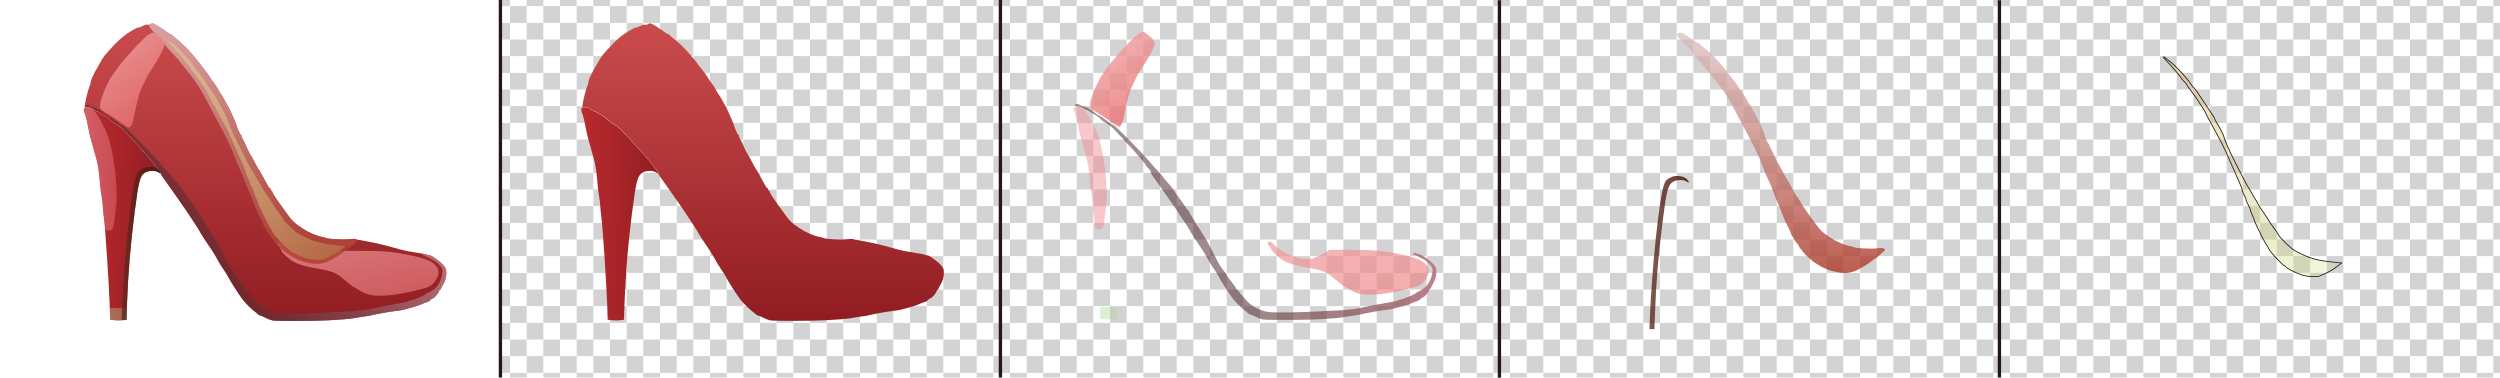 <?xml version="1.0" encoding="utf-8"?>
<!-- Generator: Adobe Illustrator 26.5.0, SVG Export Plug-In . SVG Version: 6.00 Build 0)  -->
<svg version="1.1" id="图层_1" xmlns="http://www.w3.org/2000/svg" xmlns:xlink="http://www.w3.org/1999/xlink" x="0px" y="0px"
	 viewBox="0 0 3000 453.2" style="enable-background:new 0 0 3000 453.2;" xml:space="preserve">
<style type="text/css">
	.st0{fill:none;}
	.st1{fill:#D3D3D3;}
	.st2{fill:url(#SVGID_00000090293483284710191280000011573953562892300691_);}
	.st3{fill:url(#a8e0ba0b-2f5f-4125-b791-53658aeb3227_00000075138641535573831510000005017069487044303509_);}
	.st4{fill:url(#b2ee3517-4ff4-41c2-b327-2457e333a613_00000024705354150935801230000007487715050745160112_);}
	.st5{fill:url(#f4e69b82-90e6-415a-87f3-ec663c603f22_00000012458002473032907820000009941779761038443167_);}
	.st6{fill:url(#f5da6a02-7011-4a50-a7af-56fb8116ab34_00000134224137883205155960000010550645580449074592_);}
	.st7{fill:url(#abab69b1-aee8-48d8-a8ed-93beb8f3df14_00000134959554931353027070000016658660676895224217_);}
	.st8{fill:url(#a6501433-bda8-4673-b15f-96cda2db24e4_00000114035654563557436880000017301336279854539150_);}
	.st9{fill:url(#bb7b6427-e236-4d26-a578-f6f25950a1e8_00000064321929285724482630000008717941965501473167_);}
	.st10{fill:url(#e603ed84-a9f5-46d8-9c3b-f0dd488dd68c_00000070095885207629866460000001057813892759116163_);}
	.st11{fill:url(#aba72fc7-07b8-4306-a458-5af08758c9a9_00000107589689094781600310000017697106827195082129_);}
	.st12{fill:url(#a7053d3b-d294-44d0-a81f-eeaf520dd3cd_00000093134642606104684480000016509681944684161693_);}
	.st13{fill:url(#baca5011-e361-4d08-896e-0c55de8d6528_00000057844802725306623480000001022652603529462975_);}
	.st14{fill:url(#e167cf5a-4e24-41e5-a6d8-a6ac63fbc7ca_00000062905361026834597210000004112677131082468799_);}
	.st15{fill:url(#e65c454c-1cf0-484e-83c0-c0652575a079_00000092437517268976191320000003513345297781332129_);}
	.st16{fill:url(#f2551e8f-6475-4530-80aa-ad1f2a3fcb1d_00000147921730812339604330000018251440866403219377_);}
	
		.st17{fill:url(#b003d4ed-58c4-4e0b-9061-ae183fd87cee_00000170965743462453778190000018333645386603541176_);stroke:#231815;stroke-miterlimit:10;}
	.st18{fill:none;stroke:#231815;stroke-width:4;stroke-miterlimit:10;}
	.st19{fill:url(#acbadbfb-4466-45dd-8b4b-ab2fe7e6832a_00000026882531061097395980000004851028887153077690_);}
	.st20{fill:url(#ba679017-0c6e-44d4-a52e-557fc5d98cf0_00000167379255136042166380000012790045486415982264_);}
	.st21{fill:url(#be68b065-6b84-4182-a528-ba64beabefea_00000062164037093484483440000008275836498265227199_);}
	.st22{fill:url(#a6beef9d-5d59-4d04-a150-c71eff2e6008_00000142855690089536810420000005800065175597808770_);}
	.st23{fill:url(#f62eab12-0db7-4750-8136-56d65fac129d_00000093157207999875582120000011642500721211338910_);}
</style>
<pattern  y="453.2" width="40" height="40" patternUnits="userSpaceOnUse" id="SVGID_1_" viewBox="0 -40 40 40" style="overflow:visible;">
	<g>
		<rect y="-40" class="st0" width="40" height="40"/>
		<g>
			<rect y="-40" class="st0" width="40" height="40"/>
			<rect y="-40" class="st0" width="40" height="40"/>
			<rect y="-20" class="st1" width="20" height="20"/>
			<rect x="20" y="-40" class="st1" width="20" height="20"/>
		</g>
	</g>
</pattern>
<g id="be89960f-a948-4448-89a1-df902f604138">
	
		<pattern  id="SVGID_00000092432440430509431630000015047842689717526457_" xlink:href="#SVGID_1_" patternTransform="matrix(1 0 0 -1 12 -16859.4)">
	</pattern>
	<rect x="600.5" style="fill:url(#SVGID_00000092432440430509431630000015047842689717526457_);" width="2399.5" height="453"/>
	<g id="e2656532-7e0c-421c-bc55-51077cea1cb1">
		
			<linearGradient id="a8e0ba0b-2f5f-4125-b791-53658aeb3227_00000126325964478017298820000015715429877304243587_" gradientUnits="userSpaceOnUse" x1="28.435" y1="487.38" x2="28.435" y2="486.381" gradientTransform="matrix(434.04 0 0 -357.14 -12023.332 174087.969)">
			<stop  offset="0" style="stop-color:#CB4C4D"/>
			<stop  offset="1" style="stop-color:#911D22"/>
		</linearGradient>
		
			<path id="a8e0ba0b-2f5f-4125-b791-53658aeb3227" style="fill:url(#a8e0ba0b-2f5f-4125-b791-53658aeb3227_00000126325964478017298820000015715429877304243587_);" d="
			M188.8,30.7c3.4,2,6.6,4.2,9.8,6.5c2.8,2.1,5.6,3.8,6.2,3.8c0.6,0,1.1,0.3,1.4,0.8c1,1.1,2.1,2.2,3.3,3
			c8.1,6.3,15.5,13.5,22.1,21.4c4.6,5.3,8.4,10,8.4,10.3s2.2,3.2,4.8,6.3c2.7,3.2,5.2,6.6,7.4,10.2c1.3,2.3,2.8,4.5,4.5,6.5
			c2,2.5,3.7,5.2,5.2,8c1.2,2.3,2.5,4.4,4,6.5c0.8,0.9,1.4,1.9,1.9,3c0.7,1.4,2.6,4.8,4.2,7.5s3.6,6.6,4.5,8.5
			c3,6.4,6.5,14.7,6.9,16c1.4,5.2,4.6,12.3,6,13.2c0.6,0.4,0.7,0.7,0.3,0.8s0.6,2.3,2.2,5.1s3,5.5,3,6.1c0,1,5,10.8,6,11.9
			c1,1.6,2,3.3,2.8,5c3.5,6.9,6.6,12.4,7.3,13c0.5,0.6,0.9,1.3,1.2,2c0.4,0.8,2,3.8,3.6,6.5s3.9,6.9,5.1,9.2s2.6,4.2,3.1,4.2
			s0.9,0.7,0.9,1.5s0.5,1.5,1,1.5s1,0.7,1,1.6c0,1.2,5.7,9.8,13.2,19.9c0.4,0.6,2.5,3.5,4.7,6.5c6.5,8.9,7.6,10,17.5,16.7
			c7.9,5.3,17.3,9.4,24.7,10.7c1.3,0.2,2.5,0.5,3.7,1.1c2.1,1.3,21,2.4,28.1,1.6c4.1-0.5,8-0.5,8.5-0.1c0.7,0.5,1.6,0.8,2.5,0.8
			c0.8,0,5.1,0.7,9.5,1.6l10.5,2.1c3.8,0.8,10.3,2.3,12.5,2.9c12,3.5,22.5,6.2,27.5,7.1l9,1.5c3,0.5,7.3,1.2,9.5,1.6
			c2,0.3,3.9,0.8,5.7,1.6c1,0.5,1.8,0.6,1.8,0.3c0-1,7.1,3.6,12.3,8c2.7,2.2,5.5,5.4,6.4,7c2.1,4.1,1,13.5-2.3,18.9
			c-1.2,1.9-2.2,3.9-3.1,5.9c-0.3,1-1,1.8-1.5,1.8s-0.9,0.6-0.9,1.3c0,1.9-5.9,8.7-7.5,8.7c-1.1,0.3-2.1,1-2.7,1.9
			c-1.1,1.3-2.6,2.2-4.3,2.6c-2,0.5-4,1.3-5.9,2.2c-2.5,1.3-12.2,4.4-17.9,5.7c-1,0.2-2.6,0.7-3.6,1c-1.9,0.6-5.7,1.2-12.5,2
			c-6.2,0.7-21.6,3.5-25.5,4.5c-2.3,0.6-4.6,1.1-7,1.4c-1.9,0.2-5.1,0.7-7,1l-5.5,0.9c-1.1,0.2-3.6,0.6-5.5,0.9
			c-3.6,0.6-12.5,1.3-28.5,2.2c-15,0.9-62.8,1-66.5,0.1c-2.9-0.8-5.7-1.9-8.3-3.2c-1.8-1-3.8-1.9-5.8-2.5c-0.8-0.1-1.5-0.5-2.2-1
			l-7.4-6.1c-4-3.4-7.7-7.1-11-11.1c-4.5-5.7-15.9-23.3-18.5-28.8c-1.6-2.9-3.4-5.8-5.4-8.5c-2.3-3.3-5.8-9-7.8-12.8
			s-4.2-7.4-6.6-11c-4.3-5.9-14-20.9-14-21.5c0-0.5-5.1-8.4-16.1-24.9c-1.9-2.8-8.6-12.5-14.9-21.4s-12.7-17.9-14.2-20
			s-2.2-4-1.7-4.1s-0.6-1.9-2.4-3.8c-1.5-1.4-2.8-3-3.8-4.7c-0.6-1.7-14.9-18.3-24.5-28.3c-4.5-4.7-9.8-10.4-11.9-12.8
			c-3.5-4-11.6-10.2-13.3-10.2c-0.4,0-2.3-1.6-4.2-3.6c-2.2-2.2-4.7-4.1-7.4-5.6c-1.9-0.9-3.8-2-5.5-3.3c-1.2-0.9-2.6-1.6-4-2
			c-1.8-0.6-3.4-1.5-4.9-2.6c-1.7-1.2-3.8-1.8-5.9-1.9h-3.5l0.6-4.8c0.7-5.3,4.3-18.8,5.7-21.5c0.5-1.1,0.9-2.4,0.9-3.7
			c0.3-2,1-4,1.9-5.8c1-2.1,2.2-4.5,2.5-5.3c0.4-1,1-2,1.6-3c0.6-0.8,2.8-4.8,5-8.8c1.7-3.2,3.6-6.3,5.8-9.3
			c4.3-5.1,5.5-6.5,12.3-13.6c4.1-4.3,8.6-8.2,13.3-11.8c6.4-4.4,14.6-8.9,14.6-8.1c0,0.3,2.5-0.6,5.5-2s5.7-2,6.1-1.5
			s1.5,0.3,2.7-0.6C183.1,27.5,183.4,27.6,188.8,30.7"/>
		
			<linearGradient id="b2ee3517-4ff4-41c2-b327-2457e333a613_00000127044958547731139650000016550647365340266932_" gradientUnits="userSpaceOnUse" x1="27.694" y1="486.253" x2="28.694" y2="486.173" gradientTransform="matrix(92.35 0 0 -255.58 -2457.468 124528.703)">
			<stop  offset="0" style="stop-color:#B92A2E"/>
			<stop  offset="1" style="stop-color:#921D22"/>
		</linearGradient>
		
			<path id="b2ee3517-4ff4-41c2-b327-2457e333a613" style="fill:url(#b2ee3517-4ff4-41c2-b327-2457e333a613_00000127044958547731139650000016550647365340266932_);" d="
			M111.1,130.9c1.5,1.1,3.1,2,4.9,2.6c1.4,0.4,2.8,1.1,4,2c1.7,1.3,3.6,2.4,5.5,3.3c2.7,1.5,5.2,3.4,7.4,5.6c1.9,2,3.8,3.6,4.2,3.6
			c1.7,0,9.8,6.2,13.3,10.2c2.1,2.4,7.4,8.1,11.9,12.8c9.6,10,24,26.6,24.5,28.3c1.1,1.7,2.3,3.3,3.8,4.7c3.6,3.6,3,5.3-0.9,2.6
			c-3.2-2.2-11.5-2-15.5,0.4c-6.4,3.9-7.8,9.3-12.8,48c-4.9,38.2-7.9,74.3-9.1,109.6l-0.6,19.1l-4.2,0.6c-3.2,0.3-6.5,0.3-9.7,0
			l-5.6-0.6l-0.6-18.6c-0.8-23.2-5.3-92-6.7-102.1c-0.6-4.1-1.3-11.1-1.6-15.5c-0.2-4-0.7-8.1-1.4-12.1c-0.7-3.6-1.2-7.3-1.5-11
			c-1.1-13.2-2-20.9-3.1-26.4c-0.3-1.4-0.6-3.2-0.8-4c-0.2-1-0.5-2-0.8-3c-0.3-0.8-1.6-5.3-2.8-10s-2.8-10.5-3.6-13s-1.5-5.6-1.8-7
			c-2.1-11-4.8-22.9-5.8-25c-1-1.8-1.3-4-0.9-6C101.1,128.3,108.6,128.9,111.1,130.9"/>
	</g>
	<g id="af36f572-a054-473a-bbe0-6c8155de4eaa">
		
			<linearGradient id="f4e69b82-90e6-415a-87f3-ec663c603f22_00000065031992576704166360000012809836908587777666_" gradientUnits="userSpaceOnUse" x1="28.434" y1="482.914" x2="27.884" y2="483.914" gradientTransform="matrix(77.53 0 0 -113.83 -2022.37 55123.102)">
			<stop  offset="0" style="stop-color:#EB6867;stop-opacity:0.8"/>
			<stop  offset="1" style="stop-color:#EDA8A8;stop-opacity:0.81"/>
		</linearGradient>
		
			<path id="f4e69b82-90e6-415a-87f3-ec663c603f22" style="fill:url(#f4e69b82-90e6-415a-87f3-ec663c603f22_00000065031992576704166360000012809836908587777666_);" d="
			M187.3,41.2c1.6,1.5,3.3,2.8,5.1,4.1c1.7,1.3,3.2,3,4.2,5c1.4,3,1.4,3.5-2,10.9c-1.9,4.1-4,8.1-6.4,12C183.7,79.8,175,94,175,94.8
			c-1,2.6-2.1,5-3.5,7.4c-4.1,8.1-6.5,16.6-11.1,39.7c-1.5,7.4-3.5,11.1-6.1,11.1c-0.8,0-5.3-2.8-10.1-6.3s-10.5-7.4-12.7-8.6
			c-10.8-6.4-11.5-7-11.5-11.6c0-7.2,9.3-29,16.4-38.4c2.2-3,4.8-6.4,5.6-7.6c6.1-9.1,30.1-34.9,35.9-38.6
			C183.3,38.4,184.2,38.4,187.3,41.2"/>
		
			<linearGradient id="f5da6a02-7011-4a50-a7af-56fb8116ab34_00000150066388460012591910000008292374585281936521_" gradientUnits="userSpaceOnUse" x1="28.919" y1="486.468" x2="27.919" y2="486.128" gradientTransform="matrix(433.77 0 0 -259.27 -12014.901 126327.719)">
			<stop  offset="0" style="stop-color:#D08690"/>
			<stop  offset="1" style="stop-color:#180406;stop-opacity:0.35"/>
		</linearGradient>
		
			<path id="f5da6a02-7011-4a50-a7af-56fb8116ab34" style="fill:url(#f5da6a02-7011-4a50-a7af-56fb8116ab34_00000150066388460012591910000008292374585281936521_);" d="
			M108.6,127.5c1.1,0.8,2.4,1.3,3.7,1.5c2.5,0,6.8,2.4,13,7.1c2.9,2.2,5.6,3.9,6.1,4s4.2,2.5,8.2,5.5s7.8,5.5,8.4,5.5
			c1.6,0,36.4,35.3,42.9,43.5c3,3.8,7.9,9.3,10.8,12.2s5.2,5.6,5.2,5.9s1.9,2.8,4.2,5.4c5.3,5.9,8.8,10,8.8,10.5s4.9,7.5,10.5,15
			c2,2.6,3.9,5.4,5.6,8.2c0.6,1.2,1.5,2.2,2,2.2s0.8,0.6,0.8,1.3s1.6,3.5,3.5,6.2s3.5,5.3,3.5,5.8s1.6,3.1,3.5,5.8
			c1.3,1.7,2.5,3.5,3.5,5.3c0.9,1.8,2,3.5,3.2,5.1c3,4.5,5.8,9.7,15.2,27.9c2.2,4.4,4.4,8.5,4.9,9c3.8,5,7.8,10.6,7.8,11.1
			c0.6,1.2,1.3,2.3,2.2,3.3c1.2,1.5,3.1,4,4.2,5.5c1,1.4,2.1,2.8,3.2,4.1c0.6,0.6,1.1,1.4,1.2,2.3c0,0.5,1.1,1.9,2.5,3
			s2.5,2.4,2.5,2.9c0.3,1,0.9,1.8,1.8,2.4c1.9,1.8,3.6,3.8,5.2,5.8c6,7.5,16.6,13.2,27.4,14.8c6.6,1,37,0.6,59.7-0.7
			c9.6-0.6,22.7-1.3,29-1.5c7.9-0.5,15.7-1.5,23.5-3.1c6.6-1.4,13.1-2.8,14.5-3l11.5-2c7.6-1.3,11.5-2.1,14.5-2.8
			c0.3-0.1,2.3-0.8,4.5-1.5c1.6-0.6,3.3-1.1,5-1.5c1-0.1,6.1-2.2,11.5-4.7c1.5-0.7,3-1.7,4.4-2.7c1-0.8,1.9-1.4,2-1.1
			c0.2,0.7,8.1-4.6,9.7-6.6c5.3-6.5,8.7-18.2,6.5-22.3c-1.9-3.6-7.4-8.6-11.5-10.4c-1.7-0.8-3.4-1.6-5-2.6c-1.4-0.8-2.8-1.5-4.3-2
			c-3.9-1.4-2.5-3.1,1.6-1.9c1.8,0.5,4,1.1,4.9,1.4c4.3,1,16.3,10.7,18.5,14.9c2.1,4.1,1,13.5-2.3,18.9c-1.2,1.9-2.2,3.9-3.1,5.9
			c-0.3,1-1,1.8-1.5,1.8s-0.9,0.6-0.9,1.3c0,1.9-5.9,8.7-7.5,8.7c-1.1,0.3-2.1,1-2.7,1.9c-1.1,1.3-2.6,2.2-4.3,2.6
			c-2,0.5-4,1.3-5.9,2.2c-2.5,1.3-12.2,4.4-17.9,5.7c-1,0.2-2.6,0.7-3.6,1c-1.9,0.6-5.7,1.2-12.5,2c-6.2,0.7-21.6,3.5-25.5,4.5
			c-2.3,0.6-4.6,1.1-7,1.4c-1.9,0.2-5.1,0.7-7,1l-5.5,0.9c-1.1,0.2-3.6,0.6-5.5,0.9c-3.6,0.6-12.5,1.3-28.5,2.2
			c-15,0.9-62.8,1-66.5,0.1c-2.9-0.8-5.7-1.9-8.3-3.2c-1.8-1-3.8-1.9-5.8-2.5c-0.8-0.1-1.5-0.5-2.2-1l-7.4-6.1
			c-4-3.4-7.7-7.1-11-11.1c-4.5-5.7-15.9-23.3-18.5-28.8c-1.6-2.9-3.4-5.8-5.4-8.5c-2.3-3.3-5.8-9-7.8-12.8s-4.2-7.4-6.6-11
			c-4.2-6-13.9-21-13.9-21.6c0-0.5-5.1-8.4-16.1-24.9c-1.9-2.8-8.6-12.5-14.9-21.4s-12.7-17.9-14.2-20s-2.2-4-1.7-4.1
			s-0.6-1.9-2.4-3.8c-1.5-1.4-2.8-3-3.8-4.7c-0.6-1.7-14.9-18.3-24.5-28.3c-4.5-4.7-9.8-10.4-11.9-12.8c-3.5-4-11.6-10.2-13.3-10.2
			c-0.4,0-2.3-1.6-4.2-3.6c-2.2-2.2-4.7-4.1-7.4-5.6c-1.9-0.9-3.8-2-5.5-3.3c-1.2-0.9-2.6-1.6-4-2c-1.8-0.6-3.4-1.5-4.9-2.6
			c-1.7-1.2-3.7-1.8-5.8-1.9c-3.2,0-4.2-0.9-2.7-2.3C103.8,125.6,106.5,126,108.6,127.5"/>
		
			<linearGradient id="abab69b1-aee8-48d8-a8ed-93beb8f3df14_00000172441802488898752780000004157397979893824921_" gradientUnits="userSpaceOnUse" x1="28.284" y1="484.489" x2="27.284" y2="484.649" gradientTransform="matrix(39.21 0 0 -147.78 -969.06 71813.719)">
			<stop  offset="0" style="stop-color:#EE7F89;stop-opacity:0.43"/>
			<stop  offset="1" style="stop-color:#F0919D;stop-opacity:0.5"/>
		</linearGradient>
		
			<path id="abab69b1-aee8-48d8-a8ed-93beb8f3df14" style="fill:url(#abab69b1-aee8-48d8-a8ed-93beb8f3df14_00000172441802488898752780000004157397979893824921_);" d="
			M113,133c3.6,3.9,7,9.7,13.6,23.1c9.5,19.2,16,69.7,12.3,95.9c-0.6,4.1-1.4,10.5-1.8,14.2c-0.8,8.1-3,11.1-7.6,10.5
			c-2.7-0.3-3.1-0.8-3.3-3.8c-0.2-1.9-0.7-6.6-1.3-10.4s-1.2-10.6-1.5-15c-0.2-4.1-0.7-8.1-1.4-12.1c-0.7-3.6-1.2-7.3-1.5-11
			c-1.1-13.2-2-20.9-3.1-26.4c-0.3-1.4-0.6-3.2-0.8-4c-0.2-1-0.5-2-0.8-3c-0.3-0.8-1.6-5.3-2.8-10s-2.8-10.5-3.6-13s-1.5-5.6-1.8-7
			c-2.1-11-4.8-22.9-5.8-25c-1-1.8-1.3-4-0.9-6c0.1-0.6,2-1,4.3-1C108.7,129,109.9,129.6,113,133"/>
		
			<linearGradient id="a6501433-bda8-4673-b15f-96cda2db24e4_00000015331132581561395370000000183337150973575836_" gradientUnits="userSpaceOnUse" x1="28.798" y1="478.99" x2="28.098" y2="479.99" gradientTransform="matrix(193.08 0 0 -63.88 -5045.642 30949.682)">
			<stop  offset="0" style="stop-color:#EE7D80;stop-opacity:0.63"/>
			<stop  offset="1" style="stop-color:#F1989B;stop-opacity:0.71"/>
		</linearGradient>
		
			<path id="a6501433-bda8-4673-b15f-96cda2db24e4" style="fill:url(#a6501433-bda8-4673-b15f-96cda2db24e4_00000015331132581561395370000000183337150973575836_);" d="
			M341,295c1.9,2.2,4,4,4.7,4s1.3,0.3,1.3,0.8c0,1.7,13.2,8.3,21.3,10.7c5.7,1.6,19.4,2,20.3,0.5c0.2-0.4,2.7-1.5,5.4-2.4
			c3.2-1.1,6.2-2.7,9-4.6l4.1-3h24.8c27.6,0,37,0.8,56.4,4.5c23.3,4.5,32.6,8.6,36.7,16.2c2.7,5,1,11.4-4.8,18
			c-2.9,3.3-4.9,4.4-11,6.2c-14.7,4.4-34.5,8.1-46.2,8.7c-16.2,0.9-23.9-0.8-33.4-7.2c-1.8-1.2-3.7-2.3-5.6-3.3
			c-1.5-0.7-5.9-4.2-9.9-7.7c-10.1-8.9-14.8-10.9-31.9-13.9c-15.6-2.7-21.9-4.5-29-8c-5.8-2.9-14.8-11-15.5-14
			c-0.5-1.5-1.3-2.9-2.5-4.1c-2.7-2.4-2.5-5.4,0.4-5.4C336.7,290.9,338.9,292.5,341,295"/>
		
			<linearGradient id="bb7b6427-e236-4d26-a578-f6f25950a1e8_00000100362369951015104270000006312092688038282643_" gradientUnits="userSpaceOnUse" x1="26.567" y1="450" x2="27.567" y2="450.26" gradientTransform="matrix(20.08 0 0 -15.05 -401.72 7151.12)">
			<stop  offset="0" style="stop-color:#B0D79A;stop-opacity:0.41"/>
			<stop  offset="1" style="stop-color:#A7D395;stop-opacity:0.37"/>
		</linearGradient>
		
			<path id="bb7b6427-e236-4d26-a578-f6f25950a1e8" style="fill:url(#bb7b6427-e236-4d26-a578-f6f25950a1e8_00000100362369951015104270000006312092688038282643_);" d="
			M151.8,376.8l0.3,6.9l-4.3,0.6c-3.3,0.3-6.7,0.3-10,0l-5.7-0.6v-14.2l9.8,0.2l9.8,0.2L151.8,376.8"/>
	</g>
	<g id="e997b922-5e94-4353-8778-2fb07acfffb9">
		
			<linearGradient id="e603ed84-a9f5-46d8-9c3b-f0dd488dd68c_00000101078628240386683790000011972809496705346491_" gradientUnits="userSpaceOnUse" x1="28.39" y1="486.993" x2="28.39" y2="485.993" gradientTransform="matrix(249.57 0 0 -288.58 -6781.566 140566.531)">
			<stop  offset="0" style="stop-color:#DBBDBC;stop-opacity:0.75"/>
			<stop  offset="1" style="stop-color:#AE392A;stop-opacity:0.82"/>
		</linearGradient>
		
			<path id="e603ed84-a9f5-46d8-9c3b-f0dd488dd68c" style="fill:url(#e603ed84-a9f5-46d8-9c3b-f0dd488dd68c_00000101078628240386683790000011972809496705346491_);" d="
			M188.8,30.7c3.4,2,6.6,4.2,9.8,6.5c2.8,2.1,5.6,3.8,6.2,3.8c0.6,0,1.1,0.3,1.4,0.8c1,1.1,2.1,2.2,3.3,3
			c8.1,6.3,15.5,13.5,22.1,21.4c4.6,5.3,8.4,10,8.4,10.3s2.2,3.2,4.8,6.3c2.7,3.2,5.2,6.6,7.4,10.2c1.3,2.3,2.8,4.5,4.5,6.5
			c2,2.5,3.7,5.2,5.2,8c1.2,2.3,2.5,4.4,4,6.5c0.8,0.9,1.4,1.9,1.9,3c0.7,1.4,2.6,4.8,4.2,7.5s3.6,6.6,4.5,8.5
			c3,6.4,6.5,14.7,6.9,16c1.4,5.2,4.6,12.3,6,13.2c0.6,0.4,0.7,0.7,0.3,0.8s0.6,2.3,2.2,5.1s3,5.5,3,6.1c0,1,5,10.8,6,11.9
			c1,1.6,2,3.3,2.8,5c3.5,6.9,6.6,12.4,7.3,13c0.5,0.6,0.9,1.3,1.2,2c0.4,0.8,2,3.8,3.6,6.5s3.9,6.9,5.1,9.2s2.6,4.2,3.1,4.2
			s0.9,0.7,0.9,1.5s0.5,1.5,1,1.5s1,0.7,1,1.6c0,1.2,5.7,9.8,13.2,19.9c0.4,0.6,2.5,3.5,4.7,6.5c6.5,8.9,7.6,10,17.5,16.7
			c7.9,5.3,17.3,9.4,24.7,10.7c1.3,0.2,2.5,0.5,3.7,1.1c2.1,1.3,21,2.4,28.1,1.5c6-0.7,7.8-0.6,9,0.6s1,1.8-1.9,4.2
			c-1.9,1.5-4.4,3.8-5.7,5c-0.8,0.9-1.8,1.7-2.9,2.2c-0.8,0.2-1.4,0.7-2,1.2c-3.7,3.5-16.2,11.3-21.3,13.4
			c-8.2,3.4-13.6,3.8-23.2,1.9c-9.8-2-17-5-26-11c-6.2-4.1-16.1-13.8-16.1-15.7c0-0.5-0.4-0.9-0.9-0.9l0,0c-0.5,0-1.4-1.3-2.1-2.9
			c-0.9-1.9-2.1-3.7-3.6-5.2c-1.3-1.2-2.4-2.8-2.4-3.5c-0.4-1.3-1.1-2.5-2-3.5c-1-1.1-1.7-2.4-2-3.8c0-0.8-1.8-4.7-3.9-8.7
			c-2.3-4.2-4.3-8.6-5.9-13.1c-1.1-3.2-3.6-9.5-5.6-13.8s-4.5-10.6-5.7-14c-2-5.8-4-10.5-9.5-22.2c-1.3-2.8-2.4-5.8-2.4-6.6
			c0-0.9-0.4-1.8-1-2.5c-0.7-0.9-1.2-1.9-1.4-3c-0.6-3.3-9.7-22.3-17.4-36.4c-4.1-7.4-10.1-18.9-13.5-25.5
			c-7.7-15.2-15.2-26.8-24.6-38.1c-1.4-1.7-3.7-4.6-5.1-6.3c-5.2-6.7-10.8-13.2-16.8-19.2c-2.5-2.5-4.5-5.3-6.1-8.4
			c-1.1-2.3-2.6-4.4-4.6-6c-3.9-2.7-9.9-8.5-12-11.8c-1.8-2.7-1.8-2.8,0.1-4.2C183.1,27.5,183.5,27.6,188.8,30.7"/>
		
			<linearGradient id="aba72fc7-07b8-4306-a458-5af08758c9a9_00000013888119678567882340000010538614484223737277_" gradientUnits="userSpaceOnUse" x1="27.412" y1="485.387" x2="28.412" y2="485.297" gradientTransform="matrix(47.31 0 0 -183.91 -1150.38 89553.172)">
			<stop  offset="0" style="stop-color:#5E2A21;stop-opacity:0.78"/>
			<stop  offset="1" style="stop-color:#49150C;stop-opacity:0.86"/>
		</linearGradient>
		
			<path id="aba72fc7-07b8-4306-a458-5af08758c9a9" style="fill:url(#aba72fc7-07b8-4306-a458-5af08758c9a9_00000013888119678567882340000010538614484223737277_);" d="
			M184.3,200.6c2.6,0.5,5,1.8,6.8,3.7c3.3,3.3,2.4,4.8-1.2,2.2c-3.2-2.2-11.5-2-15.5,0.4c-6.4,3.9-7.8,9.3-12.8,48
			c-4.9,38.2-7.9,74.3-9.1,109.8l-0.6,19.2h-6l0.5-13.2c2.4-59.6,11-142,16.8-159.4c1.8-5.5,2.5-6.4,6.7-8.7
			C174.6,200,177.7,199.5,184.3,200.6"/>
	</g>
	<g id="a2b48f6a-d592-4bbb-a294-d8a2b10b14d3">
		
			<linearGradient id="a7053d3b-d294-44d0-a81f-eeaf520dd3cd_00000052080585632608924160000009779273497181789362_" gradientUnits="userSpaceOnUse" x1="27.87" y1="486.346" x2="28.87" y2="486.236" gradientTransform="matrix(213.94 0 0 -264.01 -5761.392 128568.055)">
			<stop  offset="0" style="stop-color:#E3C689;stop-opacity:0.63"/>
			<stop  offset="1" style="stop-color:#CBDF83;stop-opacity:0.27"/>
		</linearGradient>
		
			<path id="a7053d3b-d294-44d0-a81f-eeaf520dd3cd" style="fill:url(#a7053d3b-d294-44d0-a81f-eeaf520dd3cd_00000052080585632608924160000009779273497181789362_);" d="
			M209.5,54.4c7.3,5.9,20.6,20.6,24.1,26.4c1.4,2.3,2.9,4.2,3.3,4.2s2.7,3,5.2,6.6s6,9,7.9,11.8c9.9,14.7,12,17.9,12,18.7
			c0.7,1.8,1.5,3.5,2.6,5c3.9,6.2,8.4,15,8.8,17.5c0.5,2.8,6.8,17.2,11.5,26.3l8.1,16c4,8,8.2,15.9,9.4,17.5c1.5,2.2,2.9,4.6,4.1,7
			c1.1,2.3,2.4,4.4,3.8,6.5c1.2,1.7,2.3,3.6,3.3,5.5c1.5,3.1,4.6,8,10.2,16c1.2,1.6,2.3,3.3,3.3,5.1c1.6,2.7,3.5,5.3,5.4,7.8
			c2.5,3.3,4.9,6.7,7,10.3c1.6,3.2,14.3,15.4,18.1,17.5c16.6,9.2,25.8,12.1,45.5,14.1l11.5,1.2l-7.2,5.4c-3.9,2.9-8.1,5.4-12.5,7.4
			c-2.1,0.8-4.2,1.7-6.2,2.7c-2,1.5-14.3,1.2-20.1-0.5c-8.1-2.3-21.3-9-21.4-10.7c0-0.4-0.5-0.8-1-0.8c-2,0-19-18.4-19-20.5
			c-0.8-1.8-1.8-3.5-3-5.1c-2.8-4.6-5.3-9.3-7.5-14.2c-2.5-5.4-5-10.5-5.5-11.5c-0.5-0.8-0.8-1.8-1-2.7c-0.6-2.2-1.5-4.4-2.5-6.4
			c-1-2.1-1.9-4.3-2.5-6.6c-0.1-1-0.4-1.9-0.9-2.8c-2.7-5.2-5-10.2-4.5-10.2c0.3,0-0.6-2.1-2-4.7s-2.5-5.4-2.5-6.3
			c-0.2-1.6-0.7-3.1-1.4-4.5c-0.8-1.6-4.2-9.4-7.6-17.4c-6.3-14.9-11.5-26.4-15.2-33.5C266,143.1,259,130,255.5,124
			c-2.1-3.6-4.1-7.6-4.6-8.8c-1.2-3.2-13.4-21.6-18.1-27.3c-2.1-2.6-3.8-5-3.8-5.6s-1.4-2.2-3.1-3.9c-2.1-2.1-3.9-4.3-5.6-6.8
			c-1.4-2.1-7-8.8-12.6-14.9C197.5,45.8,198.1,45,209.5,54.4"/>
	</g>
</g>
<g id="a62fcbb5-c1fe-474d-a4d6-dfeeed37ecb4">
	
		<linearGradient id="baca5011-e361-4d08-896e-0c55de8d6528_00000172417041956580484940000012490908152798286750_" gradientUnits="userSpaceOnUse" x1="29.811" y1="487.38" x2="29.811" y2="486.381" gradientTransform="matrix(434.04 0 0 -357.14 -12023.332 174087.969)">
		<stop  offset="0" style="stop-color:#CB4C4D"/>
		<stop  offset="1" style="stop-color:#911D22"/>
	</linearGradient>
	
		<path id="baca5011-e361-4d08-896e-0c55de8d6528" style="fill:url(#baca5011-e361-4d08-896e-0c55de8d6528_00000172417041956580484940000012490908152798286750_);" d="
		M785.9,30.7c3.4,2,6.6,4.2,9.8,6.5c2.8,2.1,5.6,3.8,6.2,3.8c0.6,0,1.1,0.3,1.4,0.8c1,1.1,2.1,2.2,3.3,3
		c8.1,6.3,15.5,13.5,22.1,21.4c4.6,5.3,8.4,10,8.4,10.3s2.2,3.2,4.8,6.3c2.7,3.2,5.2,6.6,7.4,10.2c1.3,2.3,2.8,4.5,4.4,6.5
		c2,2.5,3.7,5.2,5.2,8c1.2,2.3,2.5,4.4,4,6.5c0.8,0.9,1.4,1.9,1.9,3c0.7,1.4,2.6,4.8,4.2,7.5s3.7,6.6,4.5,8.5
		c2.9,6.4,6.5,14.7,6.9,16c1.4,5.2,4.6,12.3,6,13.2c0.6,0.4,0.7,0.7,0.3,0.8s0.6,2.3,2.2,5.1s3,5.5,3,6.1c0,1,5,10.8,6,11.9
		c1,1.6,2,3.3,2.8,5c3.5,6.9,6.6,12.4,7.3,13c0.5,0.6,0.9,1.3,1.2,2c0.4,0.8,2,3.8,3.6,6.5s3.9,6.9,5.1,9.2s2.6,4.2,3.1,4.2
		s0.9,0.7,0.9,1.5s0.4,1.5,1,1.5s1,0.7,1,1.6c0,1.2,5.7,9.8,13.2,19.9c0.4,0.6,2.5,3.5,4.7,6.5c6.5,8.9,7.6,10,17.5,16.7
		c7.8,5.3,17.3,9.4,24.7,10.7c1.3,0.2,2.5,0.5,3.7,1.1c2.1,1.3,21,2.4,28.1,1.6c4.1-0.5,8-0.5,8.5-0.1c0.7,0.5,1.6,0.8,2.5,0.8
		c0.8,0,5.1,0.7,9.5,1.6l10.5,2.1c3.8,0.8,10.3,2.3,12.5,2.9c12,3.5,22.5,6.2,27.5,7.1c1.9,0.3,6,1,9,1.5s7.3,1.2,9.5,1.6
		c2,0.3,3.9,0.8,5.8,1.5c1,0.5,1.8,0.7,1.8,0.3c0-1,7.1,3.6,12.3,8c2.7,2.2,5.5,5.4,6.4,7c2.1,4.1,1,13.5-2.3,18.9
		c-1.2,1.9-2.2,3.9-3.1,5.9c-0.3,1-1,1.8-1.4,1.8s-0.9,0.6-0.9,1.3c0,1.9-5.9,8.7-7.5,8.7c-1.1,0.3-2.1,1-2.7,1.9
		c-1.1,1.3-2.6,2.2-4.3,2.6c-2,0.5-4,1.3-5.9,2.2c-2.5,1.3-12.2,4.4-17.9,5.7c-1,0.2-2.6,0.7-3.6,1c-1.9,0.6-5.7,1.2-12.5,2
		c-6.2,0.7-21.6,3.5-25.5,4.5c-2.3,0.6-4.6,1.1-7,1.4c-1.9,0.2-5.1,0.7-7,1l-5.5,0.9c-1.1,0.2-3.6,0.6-5.5,0.9
		c-3.6,0.6-12.5,1.3-28.5,2.2c-15,0.9-62.8,1-66.5,0.1c-2.9-0.8-5.7-1.9-8.3-3.2c-1.8-1-3.8-1.9-5.8-2.5c-0.8-0.1-1.5-0.5-2.2-1
		l-7.4-6.1c-4-3.4-7.7-7.1-11-11.1c-4.5-5.7-15.9-23.3-18.5-28.8c-1.6-2.9-3.4-5.8-5.4-8.5c-2.3-3.3-5.8-9.1-7.8-12.8
		c-2-3.8-4.2-7.5-6.7-11c-4.2-5.9-13.9-20.9-13.9-21.5c0-0.5-5.1-8.4-16.1-24.9c-1.9-2.8-8.6-12.5-14.9-21.4s-12.7-17.9-14.2-20
		s-2.2-4-1.7-4.1s-0.5-1.9-2.4-3.8c-1.5-1.4-2.8-3-3.8-4.7c-0.6-1.7-14.9-18.3-24.5-28.3c-4.5-4.7-9.8-10.4-11.9-12.8
		c-3.5-4-11.6-10.2-13.3-10.2c-0.4,0-2.3-1.6-4.2-3.6c-2.2-2.2-4.7-4.1-7.4-5.6c-1.9-0.9-3.8-2-5.5-3.3c-1.2-0.9-2.6-1.6-4-2
		c-1.7-0.6-3.4-1.5-4.9-2.6c-1.7-1.2-3.8-1.8-5.9-1.9h-3.5l0.6-4.8c0.7-5.3,4.3-18.8,5.7-21.5c0.5-1.1,0.9-2.4,0.9-3.7
		c0.3-2,1-4,1.9-5.8c1-2.1,2.2-4.5,2.5-5.3c0.4-1,1-2.1,1.6-3c0.6-0.8,2.8-4.8,5-8.8c1.7-3.2,3.6-6.3,5.8-9.3
		c4.3-5.1,5.5-6.5,12.3-13.6c4.1-4.3,8.5-8.2,13.3-11.7c6.4-4.3,14.6-8.9,14.6-8.1c0,0.3,2.5-0.6,5.5-2s5.7-2,6.1-1.5
		s1.5,0.3,2.7-0.6C780.2,27.5,780.4,27.5,785.9,30.7"/>
	
		<linearGradient id="e167cf5a-4e24-41e5-a6d8-a6ac63fbc7ca_00000121273113915491331740000013016601592115295884_" gradientUnits="userSpaceOnUse" x1="34.16" y1="486.253" x2="35.16" y2="486.173" gradientTransform="matrix(92.35 0 0 -255.58 -2457.468 124528.703)">
		<stop  offset="0" style="stop-color:#B92A2E"/>
		<stop  offset="1" style="stop-color:#921D22"/>
	</linearGradient>
	
		<path id="e167cf5a-4e24-41e5-a6d8-a6ac63fbc7ca" style="fill:url(#e167cf5a-4e24-41e5-a6d8-a6ac63fbc7ca_00000121273113915491331740000013016601592115295884_);" d="
		M708.2,130.9c1.5,1.1,3.1,2,4.9,2.6c1.4,0.4,2.8,1.1,4,2c1.7,1.2,3.6,2.4,5.5,3.3c2.7,1.5,5.2,3.4,7.4,5.6c1.9,2,3.8,3.6,4.2,3.6
		c1.7,0,9.8,6.2,13.3,10.2c2.1,2.4,7.4,8.1,11.9,12.8c9.6,10,24,26.6,24.5,28.3c1.1,1.7,2.3,3.3,3.8,4.7c3.6,3.6,3,5.3-0.9,2.6
		c-3.2-2.2-11.5-2-15.5,0.4c-6.4,3.9-7.8,9.3-12.8,48c-4.9,38.2-7.9,74.3-9.1,109.6l-0.7,19.1l-4.2,0.6c-3.2,0.3-6.5,0.3-9.7,0
		l-5.6-0.6l-0.6-18.6c-0.8-23.2-5.3-92-6.7-102.1c-0.6-4.1-1.3-11.1-1.6-15.5c-0.2-4.1-0.7-8.1-1.4-12.1c-0.7-3.6-1.2-7.3-1.5-11
		c-1.1-13.2-2-20.9-3.1-26.4c-0.3-1.4-0.6-3.2-0.8-4c-0.2-1-0.5-2-0.8-3c-0.3-0.8-1.6-5.3-2.8-10s-2.8-10.5-3.6-13s-1.6-5.6-1.8-7
		c-2.1-11-4.8-22.9-5.8-25c-1-1.8-1.3-4-0.9-6C698.1,128.2,705.6,128.8,708.2,130.9"/>
</g>
<g id="f84cd428-7b98-4449-aa5c-e1b1eff63b50">
	
		<linearGradient id="e65c454c-1cf0-484e-83c0-c0652575a079_00000005250327438738892610000006848435636411218825_" gradientUnits="userSpaceOnUse" x1="35.736" y1="486.953" x2="35.736" y2="485.954" gradientTransform="matrix(249.57 0 0 -288.58 -6781.566 140566.531)">
		<stop  offset="0" style="stop-color:#DBBDBC;stop-opacity:0.75"/>
		<stop  offset="1" style="stop-color:#AE392A;stop-opacity:0.82"/>
	</linearGradient>
	
		<path id="e65c454c-1cf0-484e-83c0-c0652575a079" style="fill:url(#e65c454c-1cf0-484e-83c0-c0652575a079_00000005250327438738892610000006848435636411218825_);" d="
		M2022.4,41.7c3.4,2,6.6,4.2,9.8,6.5c2.8,2.1,5.6,3.8,6.2,3.8s1.1,0.3,1.4,0.8c1,1.1,2.1,2.2,3.3,3c8.1,6.3,15.5,13.5,22.1,21.4
		c4.6,5.3,8.4,10,8.4,10.3s2.2,3.2,4.8,6.3c2.7,3.2,5.2,6.6,7.4,10.2c1.3,2.3,2.8,4.5,4.4,6.5c2,2.5,3.7,5.2,5.2,8
		c1.2,2.3,2.5,4.4,4,6.5c0.8,0.9,1.4,1.9,1.9,3c0.7,1.4,2.6,4.8,4.2,7.5s3.6,6.6,4.5,8.5c3,6.4,6.5,14.7,6.9,16
		c1.4,5.2,4.6,12.3,6,13.2c0.6,0.4,0.7,0.7,0.3,0.8s0.6,2.3,2.2,5.1s3,5.5,3,6.1c0,1,5,10.8,6,11.9c1,1.6,2,3.3,2.8,5
		c3.5,6.9,6.6,12.4,7.3,13c0.5,0.6,0.9,1.3,1.2,2c0.4,0.8,2,3.8,3.6,6.5s3.9,6.9,5.1,9.2s2.6,4.2,3.1,4.2s0.9,0.7,0.9,1.5
		s0.4,1.5,1,1.5s1,0.7,1,1.6c0,1.2,5.7,9.8,13.2,19.9c0.4,0.5,2.5,3.5,4.7,6.5c6.5,8.9,7.6,10,17.5,16.7c7.9,5.3,17.3,9.4,24.7,10.7
		c1.3,0.2,2.5,0.5,3.7,1.1c2.1,1.3,21,2.4,28.1,1.5c6-0.7,7.8-0.6,8.9,0.6s1,1.8-1.9,4.2c-1.9,1.5-4.4,3.8-5.7,5
		c-0.8,0.9-1.8,1.7-2.9,2.2c-0.8,0.2-1.4,0.7-2,1.2c-3.7,3.5-16.2,11.3-21.3,13.4c-8.2,3.4-13.6,3.8-23.2,1.9c-9.8-2-17-5-26-11
		c-6.2-4.1-16.1-13.8-16.1-15.7c0-0.5-0.4-0.9-0.9-0.9s-1.4-1.3-2.1-2.9c-0.9-1.9-2.1-3.7-3.6-5.2c-1.3-1.2-2.4-2.8-2.4-3.4
		c-0.4-1.3-1.1-2.5-2-3.5c-1-1.1-1.7-2.4-2-3.8c0-0.8-1.8-4.7-3.9-8.7c-2.3-4.2-4.3-8.6-5.9-13.1c-1.1-3.3-3.6-9.5-5.6-13.8
		s-4.5-10.6-5.6-14c-2-5.8-4-10.5-9.5-22.2c-1.3-2.8-2.4-5.8-2.4-6.6c0-0.9-0.4-1.8-1-2.5c-0.7-0.9-1.2-1.9-1.4-3
		c-0.6-3.3-9.7-22.3-17.4-36.4c-4.1-7.4-10.1-18.9-13.5-25.5c-7.7-15.2-15.2-26.8-24.6-38.1c-1.4-1.7-3.7-4.6-5.1-6.3
		c-5.2-6.7-10.8-13.2-16.8-19.2c-2.5-2.5-4.5-5.3-6.1-8.4c-1.1-2.3-2.6-4.4-4.6-6c-3.9-2.7-9.9-8.5-12-11.8c-1.8-2.7-1.8-2.8,0-4.2
		C2016.5,38.6,2016.9,38.6,2022.4,41.7"/>
	
		<linearGradient id="f2551e8f-6475-4530-80aa-ad1f2a3fcb1d_00000000220123642249572790000014789512040658658197_" gradientUnits="userSpaceOnUse" x1="66.162" y1="485.327" x2="67.162" y2="485.237" gradientTransform="matrix(47.31 0 0 -183.91 -1150.38 89553.172)">
		<stop  offset="0" style="stop-color:#5E2A21;stop-opacity:0.78"/>
		<stop  offset="1" style="stop-color:#49150C;stop-opacity:0.86"/>
	</linearGradient>
	
		<path id="f2551e8f-6475-4530-80aa-ad1f2a3fcb1d" style="fill:url(#f2551e8f-6475-4530-80aa-ad1f2a3fcb1d_00000000220123642249572790000014789512040658658197_);" d="
		M2017.8,211.7c2.6,0.5,5,1.8,6.8,3.7c3.3,3.3,2.4,4.8-1.2,2.2c-3.2-2.2-11.5-2-15.5,0.4c-6.4,3.9-7.8,9.3-12.8,48
		c-4.9,38.2-7.9,74.3-9.1,109.8l-0.7,19.2h-6l0.5-13.2c2.4-59.6,11-142,16.8-159.4c1.8-5.5,2.5-6.4,6.7-8.7
		C2008.2,211,2011.2,210.6,2017.8,211.7"/>
</g>
<g id="a4654159-afd6-447d-b35b-088c9d12c0f6">
	
		<linearGradient id="b003d4ed-58c4-4e0b-9061-ae183fd87cee_00000163049071449053618370000016848217101899760280_" gradientUnits="userSpaceOnUse" x1="39.06" y1="486.27" x2="40.06" y2="486.16" gradientTransform="matrix(213.94 0 0 -264.01 -5761.392 128568.055)">
		<stop  offset="0" style="stop-color:#E3C689;stop-opacity:0.63"/>
		<stop  offset="1" style="stop-color:#CBDF83;stop-opacity:0.27"/>
	</linearGradient>
	
		<path id="b003d4ed-58c4-4e0b-9061-ae183fd87cee" style="fill:url(#b003d4ed-58c4-4e0b-9061-ae183fd87cee_00000163049071449053618370000016848217101899760280_);stroke:#231815;stroke-miterlimit:10;" d="
		M2605,74.6c7.3,5.9,20.6,20.6,24.1,26.4c1.4,2.3,2.9,4.2,3.3,4.2s2.7,3,5.2,6.6s6,9,7.9,11.8c9.9,14.7,12,17.9,12,18.7
		c0.7,1.8,1.5,3.5,2.6,5c3.9,6.2,8.4,15,8.8,17.5c0.5,2.8,6.8,17.2,11.5,26.3l8.1,16c4,8,8.2,15.9,9.4,17.5c1.5,2.2,2.9,4.6,4.1,7
		c1.1,2.3,2.4,4.4,3.8,6.5c1.2,1.7,2.3,3.6,3.3,5.5c1.5,3.1,4.6,8,10.2,16c1.2,1.6,2.3,3.3,3.2,5.1c1.6,2.7,3.5,5.3,5.4,7.8
		c2.5,3.3,4.9,6.7,7,10.3c1.6,3.2,14.3,15.4,18.1,17.5c16.6,9.2,25.8,12.1,45.5,14.1l11.5,1.2l-7.2,5.4c-3.9,2.9-8.1,5.3-12.5,7.3
		c-2.1,0.8-4.2,1.7-6.2,2.7c-2,1.5-14.3,1.2-20.1-0.5c-8.1-2.3-21.3-9-21.4-10.7c0-0.4-0.5-0.8-1.1-0.8c-1.9,0-19-18.4-19-20.5
		c-0.8-1.8-1.8-3.5-3-5.1c-2.8-4.6-5.3-9.3-7.5-14.1c-2.5-5.4-5-10.5-5.5-11.5c-0.5-0.8-0.8-1.8-1-2.7c-0.6-2.2-1.5-4.4-2.5-6.4
		c-1-2.1-1.9-4.3-2.5-6.6c-0.1-1-0.4-1.9-0.9-2.8c-2.7-5.2-5-10.2-4.5-10.2c0.3,0-0.6-2.1-2-4.7s-2.5-5.5-2.5-6.4
		c-0.2-1.6-0.7-3.1-1.4-4.5c-0.8-1.6-4.2-9.4-7.6-17.4c-6.3-14.9-11.5-26.4-15.2-33.5c-4.9-9.4-11.9-22.5-15.3-28.5
		c-2-3.6-4.1-7.6-4.6-8.9c-1.2-3.2-13.4-21.6-18.1-27.3c-2.1-2.6-3.8-5-3.8-5.6s-1.4-2.2-3.1-3.9c-2.1-2.1-3.9-4.3-5.6-6.8
		c-1.4-2.1-7-8.8-12.6-14.9C2593,66,2593.5,65.3,2605,74.6"/>
</g>
<line class="st18" x1="600.5" y1="0" x2="600.5" y2="453"/>
<line class="st18" x1="1200.5" y1="0" x2="1200.5" y2="453"/>
<line class="st18" x1="1799.3" y1="0.2" x2="1799.3" y2="453.2"/>
<line class="st18" x1="2399.3" y1="0.2" x2="2399.3" y2="453"/>
<g id="a89782ca-5a2e-4e5b-9c77-ab2879fe5d80_00000054973703324636788130000017299380375676689546_">
	
		<linearGradient id="acbadbfb-4466-45dd-8b4b-ab2fe7e6832a_00000133498626384645961300000002561277168841912980_" gradientUnits="userSpaceOnUse" x1="43.758" y1="482.925" x2="43.208" y2="483.925" gradientTransform="matrix(77.53 0 0 -113.83 -2022.37 55123.102)">
		<stop  offset="0" style="stop-color:#EB6867;stop-opacity:0.8"/>
		<stop  offset="1" style="stop-color:#EDA8A8;stop-opacity:0.81"/>
	</linearGradient>
	
		<path id="acbadbfb-4466-45dd-8b4b-ab2fe7e6832a_00000134972611362304040460000009469859257611480997_" style="fill:url(#acbadbfb-4466-45dd-8b4b-ab2fe7e6832a_00000133498626384645961300000002561277168841912980_);" d="
		M1375.4,40.1c1.6,1.5,3.3,2.8,5.1,4.1c1.8,1.3,3.2,3,4.2,5c1.5,3,1.4,3.5-2,10.9c-1.9,4.1-4,8.1-6.4,12
		c-4.5,6.6-13.2,20.8-13.2,21.6c-1,2.6-2.2,5-3.5,7.4c-4.1,8.1-6.5,16.6-11.1,39.7c-1.5,7.4-3.5,11.1-6.1,11.1
		c-0.7,0-5.3-2.8-10.1-6.3c-4.8-3.5-10.5-7.3-12.7-8.6c-10.8-6.3-11.5-7-11.5-11.6c0-7.3,9.3-29,16.4-38.4c2.2-3,4.8-6.4,5.6-7.6
		c6.1-9.2,30-34.9,35.9-38.6C1371.4,37.3,1372.3,37.2,1375.4,40.1"/>
	
		<linearGradient id="ba679017-0c6e-44d4-a52e-557fc5d98cf0_00000141430091539567422050000003714972361798237603_" gradientUnits="userSpaceOnUse" x1="31.661" y1="486.474" x2="30.661" y2="486.134" gradientTransform="matrix(433.77 0 0 -259.27 -12014.901 126327.719)">
		<stop  offset="0" style="stop-color:#D08690"/>
		<stop  offset="1" style="stop-color:#180406;stop-opacity:0.35"/>
	</linearGradient>
	
		<path id="ba679017-0c6e-44d4-a52e-557fc5d98cf0_00000089552467332119304360000008435831943916249772_" style="fill:url(#ba679017-0c6e-44d4-a52e-557fc5d98cf0_00000141430091539567422050000003714972361798237603_);" d="
		M1296.6,126.3c1.1,0.8,2.4,1.3,3.7,1.5c2.5,0,6.8,2.4,13,7.1c2.9,2.2,5.6,4,6.1,4s4.2,2.5,8.2,5.5s7.8,5.5,8.4,5.5
		c1.6,0,36.4,35.3,43,43.5c3,3.8,7.9,9.3,10.8,12.2s5.2,5.6,5.2,5.9s1.9,2.8,4.2,5.4c5.3,5.9,8.8,10,8.8,10.5s4.9,7.5,10.5,15
		c2,2.6,3.9,5.4,5.7,8.2c0.6,1.2,1.5,2.2,2,2.2s0.8,0.6,0.8,1.3s1.6,3.5,3.5,6.2s3.5,5.3,3.5,5.8s1.6,3.1,3.5,5.8
		c1.3,1.7,2.5,3.5,3.5,5.3c0.9,1.8,2,3.5,3.2,5.1c3,4.4,5.8,9.7,15.2,27.9c2.2,4.4,4.4,8.5,4.9,9c3.8,5,7.8,10.6,7.8,11.1
		c0.6,1.2,1.3,2.3,2.2,3.3c1.2,1.5,3.2,4,4.2,5.5c1,1.4,2.1,2.8,3.2,4.1c0.6,0.6,1.1,1.4,1.2,2.3c0,0.5,1.1,1.9,2.5,3
		s2.5,2.4,2.5,2.9c0.3,1,0.9,1.8,1.8,2.4c1.9,1.8,3.6,3.8,5.2,5.8c6.1,7.5,16.6,13.2,27.3,14.8c6.6,1,37,0.6,59.7-0.7
		c9.6-0.6,22.7-1.3,29-1.5c7.9-0.5,15.7-1.5,23.5-3.1c6.6-1.4,13.2-2.8,14.5-3l11.5-2c7.6-1.3,11.5-2.1,14.5-2.8
		c0.3-0.1,2.3-0.8,4.5-1.5c1.6-0.6,3.3-1.1,5-1.5c1-0.1,6.1-2.2,11.5-4.7c1.5-0.7,3-1.7,4.3-2.7c1-0.9,1.9-1.4,2-1.1
		c0.2,0.7,8.1-4.6,9.7-6.6c5.3-6.5,8.7-18.2,6.5-22.3c-1.9-3.6-7.4-8.6-11.5-10.4c-1.7-0.8-3.4-1.6-5-2.6c-1.4-0.8-2.8-1.5-4.3-2
		c-3.9-1.4-2.5-3.1,1.6-1.9c1.8,0.5,4,1.1,4.9,1.4c4.3,1,16.3,10.6,18.5,14.9c2.1,4.1,1,13.5-2.3,18.9c-1.1,1.9-2.1,3.9-3,5.9
		c-0.3,1-1,1.8-1.5,1.8s-0.9,0.6-0.9,1.3c0,1.9-5.9,8.7-7.5,8.7c-1.1,0.3-2.1,1-2.7,1.9c-1.1,1.3-2.6,2.2-4.3,2.6
		c-2,0.5-4,1.3-5.9,2.2c-2.5,1.3-12.2,4.4-17.9,5.7c-1,0.2-2.7,0.7-3.7,1c-1.9,0.6-5.7,1.2-12.5,2c-6.2,0.7-21.6,3.5-25.5,4.5
		c-2.3,0.6-4.6,1.1-7,1.4c-1.9,0.2-5.1,0.7-7,1l-5.5,0.9c-1.1,0.2-3.6,0.6-5.5,0.9c-3.6,0.6-12.5,1.3-28.5,2.2
		c-15,0.9-62.8,1-66.5,0.1c-2.9-0.8-5.7-1.9-8.3-3.2c-1.8-1-3.8-1.9-5.8-2.5c-0.8-0.1-1.5-0.5-2.2-1l-7.4-6.1
		c-4-3.4-7.7-7.1-11-11.1c-4.5-5.7-15.9-23.3-18.5-28.8c-1.6-2.9-3.4-5.8-5.4-8.5c-2.3-3.3-5.8-9.1-7.8-12.8c-2-3.8-4.3-7.4-6.7-11
		c-4.2-5.9-13.9-20.9-13.9-21.5c0-0.5-5.1-8.4-16.1-24.9c-1.9-2.8-8.6-12.5-14.9-21.4s-12.7-17.9-14.2-20s-2.2-4-1.7-4.1
		s-0.5-1.9-2.4-3.8c-1.5-1.4-2.8-3-3.8-4.7c-0.5-1.7-14.9-18.3-24.5-28.3c-4.5-4.7-9.8-10.4-11.9-12.8c-3.5-4-11.6-10.2-13.3-10.2
		c-0.4,0-2.3-1.6-4.2-3.6c-2.2-2.2-4.7-4.1-7.4-5.6c-1.9-0.9-3.8-2-5.5-3.3c-1.2-0.9-2.6-1.6-4-2c-1.8-0.6-3.4-1.5-4.9-2.6
		c-1.7-1.1-3.7-1.8-5.8-1.9c-3.2,0-4.2-0.9-2.7-2.3c1.1-1.1,3.8-0.7,5.9,0.8"/>
	
		<linearGradient id="be68b065-6b84-4182-a528-ba64beabefea_00000150068570205094938380000003873987713452640903_" gradientUnits="userSpaceOnUse" x1="58.587" y1="484.496" x2="57.587" y2="484.656" gradientTransform="matrix(39.21 0 0 -147.78 -969.06 71813.719)">
		<stop  offset="0" style="stop-color:#EE7F89;stop-opacity:0.43"/>
		<stop  offset="1" style="stop-color:#F0919D;stop-opacity:0.5"/>
	</linearGradient>
	
		<path id="be68b065-6b84-4182-a528-ba64beabefea_00000083079745826839322470000000372931389104174996_" style="fill:url(#be68b065-6b84-4182-a528-ba64beabefea_00000150068570205094938380000003873987713452640903_);" d="
		M1301,131.8c3.6,3.9,7,9.7,13.6,23.1c9.5,19.2,16,69.7,12.3,95.9c-0.6,4.1-1.4,10.5-1.8,14.2c-0.8,8.1-3,11.1-7.6,10.5
		c-2.7-0.3-3.1-0.8-3.3-3.8c-0.2-1.9-0.7-6.6-1.3-10.4c-0.6-3.9-1.3-10.6-1.5-15c-0.2-4.1-0.7-8.1-1.4-12.1c-0.7-3.6-1.2-7.3-1.5-11
		c-1.1-13.2-2-20.9-3.1-26.4c-0.3-1.4-0.6-3.2-0.8-4c-0.2-1-0.5-2-0.8-3c-0.3-0.8-1.5-5.3-2.8-10c-1.2-4.7-2.8-10.5-3.6-13
		s-1.5-5.6-1.8-7c-2.1-11-4.8-22.9-5.8-25c-1-1.8-1.3-4-0.9-6c0.1-0.6,2-1,4.3-1C1296.8,127.8,1297.9,128.4,1301,131.8"/>
	
		<linearGradient id="a6beef9d-5d59-4d04-a150-c71eff2e6008_00000118380023182271590080000003001445888538696070_" gradientUnits="userSpaceOnUse" x1="34.951" y1="479.009" x2="34.251" y2="480.009" gradientTransform="matrix(193.08 0 0 -63.88 -5045.642 30949.682)">
		<stop  offset="0" style="stop-color:#EE7D80;stop-opacity:0.63"/>
		<stop  offset="1" style="stop-color:#F1989B;stop-opacity:0.71"/>
	</linearGradient>
	
		<path id="a6beef9d-5d59-4d04-a150-c71eff2e6008_00000110451256676242000840000007751971063314722993_" style="fill:url(#a6beef9d-5d59-4d04-a150-c71eff2e6008_00000118380023182271590080000003001445888538696070_);" d="
		M1529.1,293.8c1.9,2.2,4,4,4.7,4s1.3,0.3,1.3,0.8c0,1.7,13.3,8.3,21.3,10.6c5.7,1.7,19.4,2,20.3,0.5c0.2-0.4,2.7-1.5,5.4-2.4
		c3.2-1.1,6.2-2.7,9-4.6l4.1-2.9h24.8c27.6,0,37,0.8,56.4,4.5c23.3,4.5,32.7,8.6,36.7,16.2c2.7,5,1,11.4-4.8,18
		c-2.9,3.3-4.9,4.4-11,6.2c-14.7,4.3-34.5,8.1-46.2,8.7c-16.2,0.9-23.9-0.8-33.4-7.2c-1.8-1.2-3.7-2.3-5.6-3.3
		c-1.5-0.7-5.9-4.2-9.9-7.7c-10.1-8.9-14.8-10.9-32-13.9c-15.6-2.7-21.9-4.5-29-8c-5.8-2.9-14.8-11-15.5-14c-0.5-1.5-1.3-2.9-2.5-4
		c-2.7-2.4-2.5-5.4,0.4-5.4C1524.8,289.9,1526.9,291.4,1529.1,293.8"/>
	
		<linearGradient id="f62eab12-0db7-4750-8136-56d65fac129d_00000078750544619010778480000000422055978970462637_" gradientUnits="userSpaceOnUse" x1="85.73" y1="450.078" x2="86.73" y2="450.338" gradientTransform="matrix(20.08 0 0 -15.05 -401.72 7151.12)">
		<stop  offset="0" style="stop-color:#B0D79A;stop-opacity:0.41"/>
		<stop  offset="1" style="stop-color:#A7D395;stop-opacity:0.37"/>
	</linearGradient>
	
		<path id="f62eab12-0db7-4750-8136-56d65fac129d_00000131329270386363090140000000983934894429989763_" style="fill:url(#f62eab12-0db7-4750-8136-56d65fac129d_00000078750544619010778480000000422055978970462637_);" d="
		M1339.9,375.6l0.3,6.9l-4.3,0.6c-3.3,0.3-6.7,0.3-10,0l-5.7-0.6v-14.2l9.8,0.2l9.8,0.2L1339.9,375.6"/>
</g>
</svg>
